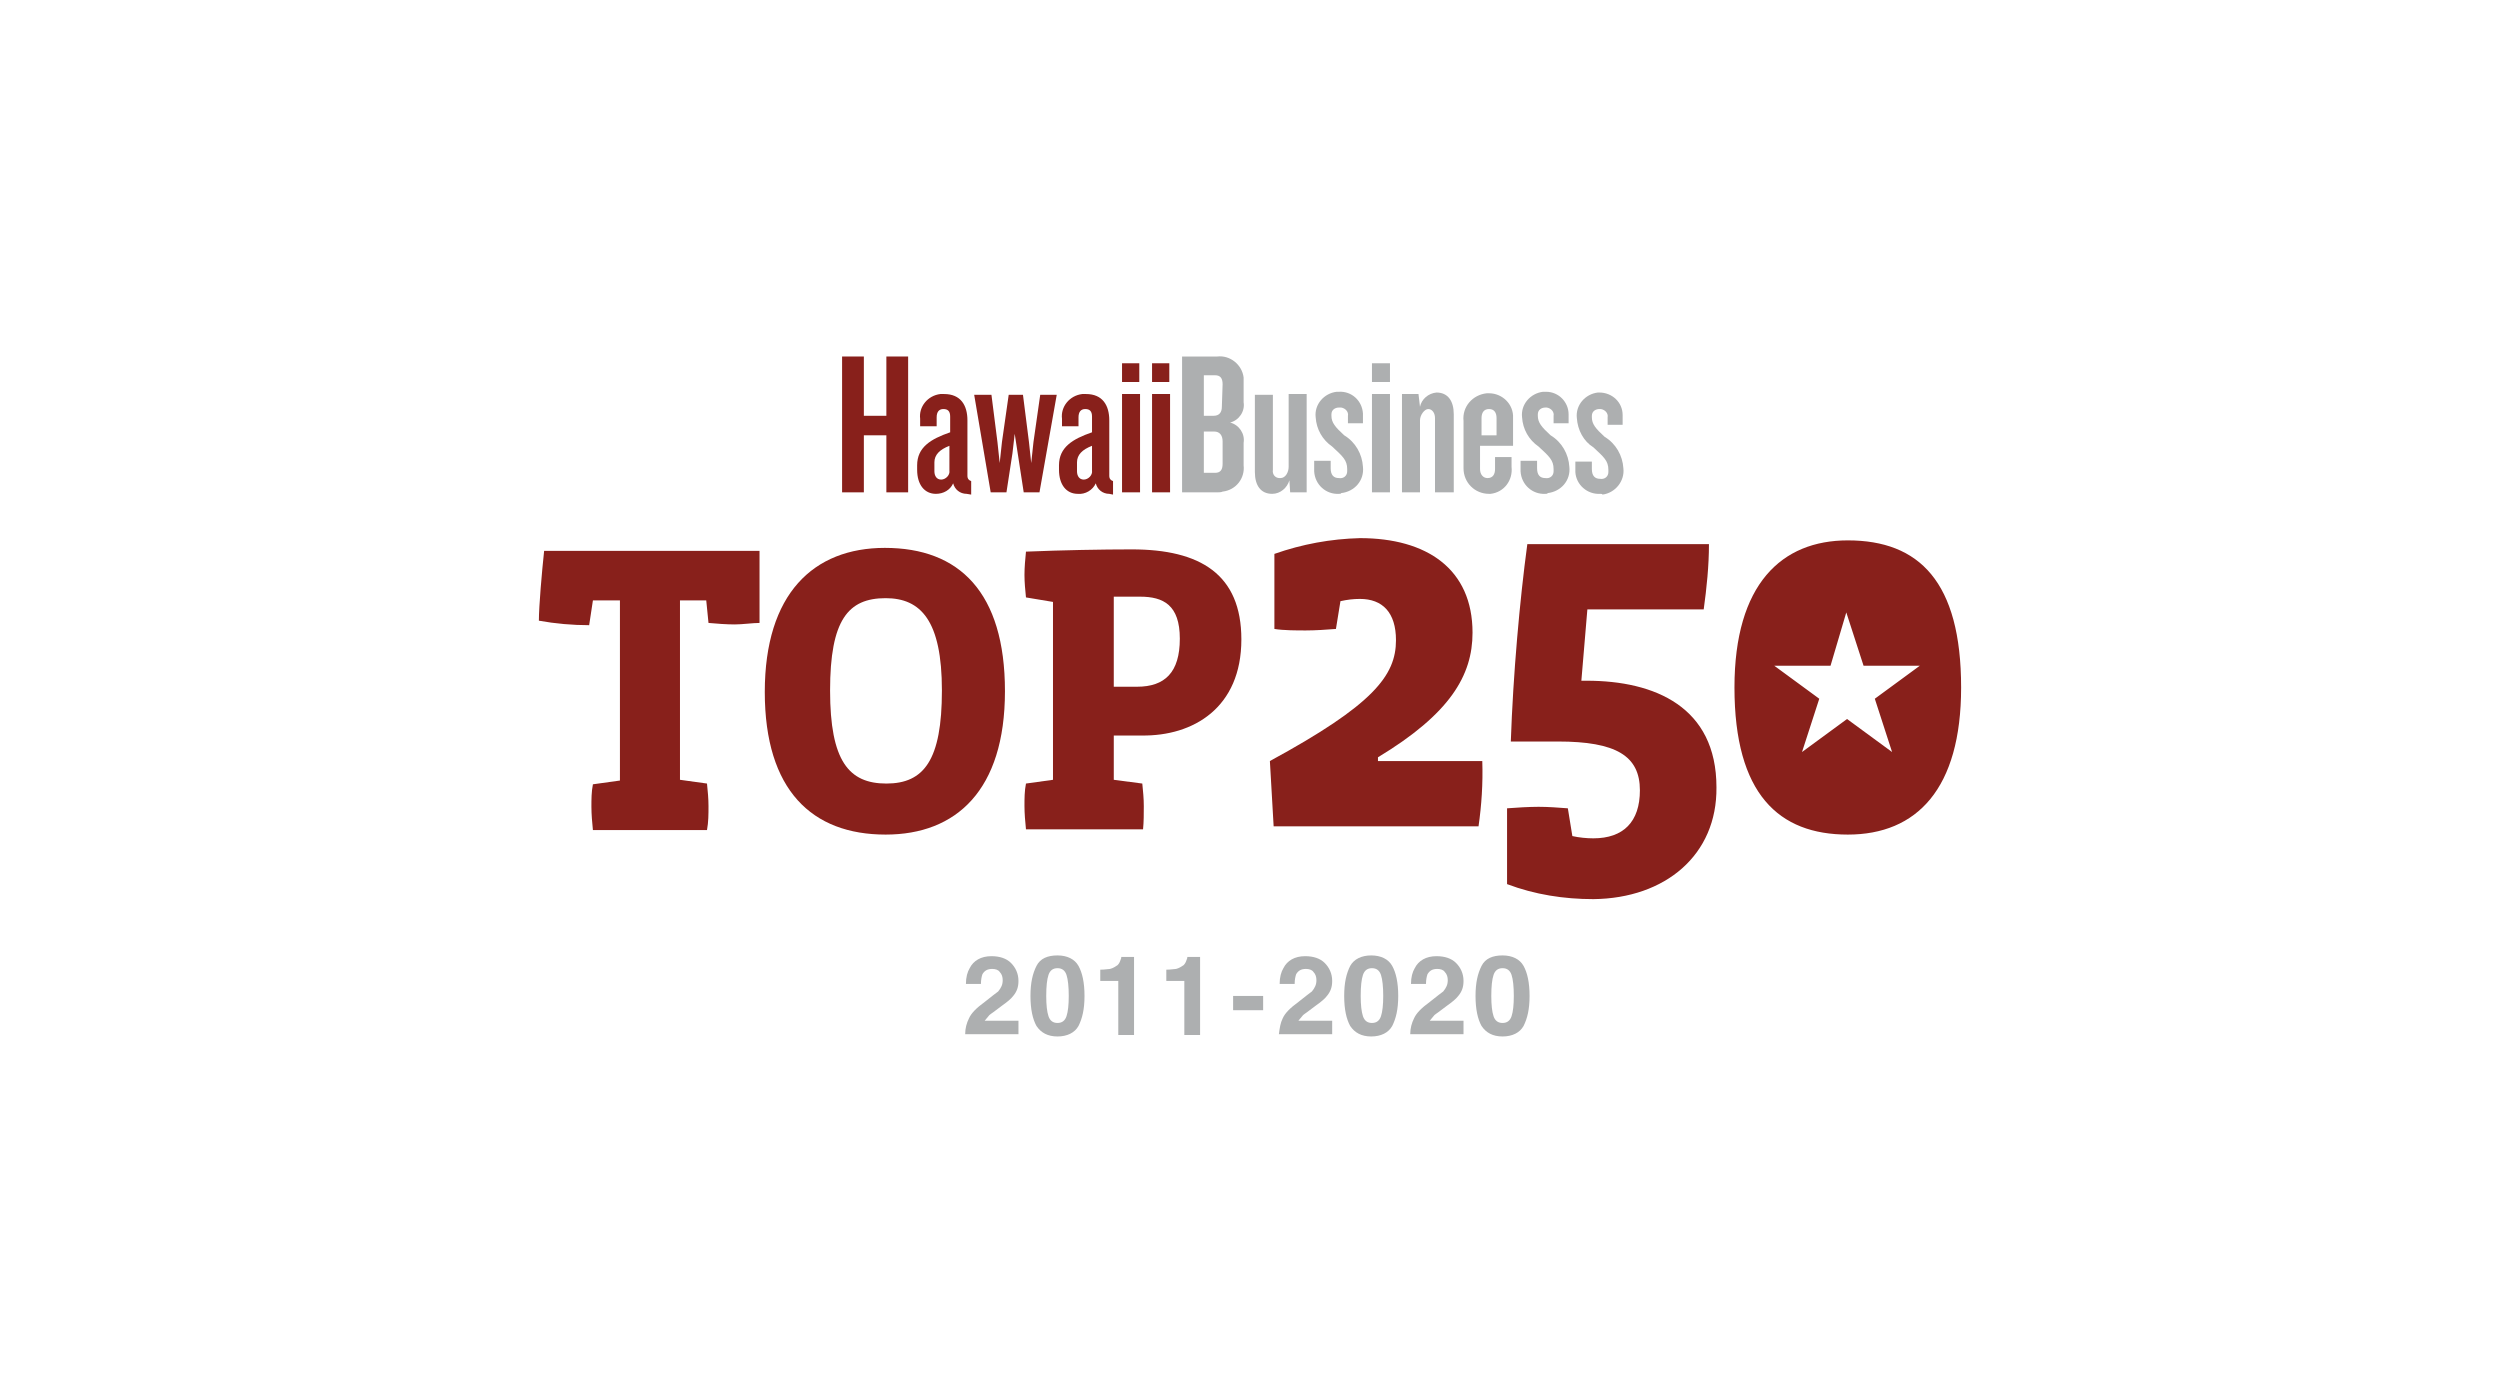 <?xml version="1.0" encoding="utf-8"?>
<!-- Generator: Adobe Illustrator 24.2.3, SVG Export Plug-In . SVG Version: 6.00 Build 0)  -->
<svg version="1.1" id="Layer_1" xmlns="http://www.w3.org/2000/svg" xmlns:xlink="http://www.w3.org/1999/xlink" x="0px" y="0px"
	 viewBox="0 0 333.1 185.5" style="enable-background:new 0 0 333.1 185.5;" xml:space="preserve">
<style type="text/css">
	.st0{fill:#88201B;}
	.st1{fill:#ADAFB0;}
</style>
<g>
	<g>
		<path class="st0" d="M243.9,88.7h-7.5l6,4.4l-2.3,7.1l6-4.4l6,4.4l-2.3-7.1l6-4.4h-7.5l-2.3-7.1L243.9,88.7L243.9,88.7z
			 M246.2,111.2c-9.2,0-15.1-5.4-15.1-19.6c0-13.8,6.3-19.6,15.1-19.6c9.5,0,15.1,5.5,15.1,19.6
			C261.3,105.1,255.4,111.2,246.2,111.2z"/>
		<path class="st0" d="M101.2,83c-0.9,0-2.3,0.2-3.3,0.2s-2.5-0.1-3.5-0.2l-0.3-3h-3.5v23.9l3.6,0.5c0.1,1,0.2,2,0.2,3
			c0,1.1,0,2.1-0.2,3.2H79c-0.1-1-0.2-2.1-0.2-3.1s0-2,0.2-3l3.6-0.5V80H79l-0.5,3.3c-2.2,0-4.5-0.2-6.7-0.6c0-1.9,0.4-6.5,0.7-9.3
			h28.7V83z"/>
		<path class="st0" d="M118,79.7c-5,0-7.4,2.9-7.4,12.3s2.5,12.4,7.5,12.4s7.4-3.1,7.4-12.4S122.7,79.7,118,79.7z M118,111.2
			c-9.8,0-16.1-5.9-16.1-19s6.5-19.2,16-19.2c9.9,0,16,5.9,16,19.1S127.4,111.2,118,111.2z"/>
		<path class="st0" d="M151.9,79.5c-1.4,0-2.5,0-3.5,0v12h3.1c3.7,0,5.7-1.9,5.7-6.4S155,79.5,151.9,79.5L151.9,79.5z M152.1,98
			h-3.7v5.9l3.8,0.5c0.1,1,0.2,2,0.2,3s0,2.1-0.1,3.1h-15.6c-0.1-1-0.2-2.1-0.2-3.1s0-2,0.2-3l3.6-0.5V80.2l-3.6-0.6
			c-0.1-1-0.2-2-0.2-3s0.1-2.1,0.2-3.1c4.8-0.2,10.2-0.3,14.1-0.3c9.1,0,14.6,3.3,14.6,12C165.4,94.3,159,98.1,152.1,98L152.1,98z"
			/>
		<path class="st0" d="M197,110.1h-27.3l-0.5-8.7C183,93.9,186,90,186,85.3c0-3.7-1.8-5.5-4.8-5.5c-0.9,0-1.7,0.1-2.6,0.3l-0.6,3.7
			c-1.2,0.1-2.8,0.2-4,0.2s-3,0-4.2-0.2v-10c3.7-1.3,7.5-2,11.4-2.1c8.9,0,15,4.1,15,12.6c0,5.7-3,10.8-12.6,16.6v0.5h13.9
			C197.6,104.4,197.4,107.3,197,110.1L197,110.1z"/>
		<path class="st0" d="M212.3,119.8c-3.9,0-7.8-0.6-11.5-2v-10.1c1.2-0.1,3-0.2,4.2-0.2c1.3,0,2.6,0.1,3.9,0.2l0.6,3.7
			c0.9,0.2,1.9,0.3,2.8,0.3c4,0,6.2-2.2,6.2-6.4c0-4.6-3.2-6.5-10.9-6.5h-6.3c0.3-8.9,1.2-18.9,2.2-26.3h24.2c0,2.9-0.3,5.8-0.7,8.7
			h-15.5l-0.8,9.5h0.7c9.1,0,17.3,3.5,17.3,14.2C228.8,113.9,221.9,119.7,212.3,119.8L212.3,119.8z"/>
		<g>
			<polygon class="st0" points="118.1,65.6 118.1,58 115.1,58 115.1,65.6 112.2,65.6 112.2,47.5 115.1,47.5 115.1,55.4 118.1,55.4 
				118.1,47.5 121,47.5 121,65.6 			"/>
			<path class="st0" d="M126.5,59.4c-1.3,0.5-2,1.2-2,2.2v1.2c0,0.6,0.3,1.1,0.9,1.1s1.2-0.6,1.1-1.2l0,0V59.4z M128.8,65.8
				c-0.9,0-1.6-0.6-1.8-1.4c-0.4,0.9-1.3,1.4-2.3,1.4c-1.5,0-2.5-1.2-2.5-3.2V62c0-2.4,1.8-3.5,4.4-4.4v-2.1c0-0.7-0.3-1-0.9-1
				s-0.9,0.4-0.9,1.1v1.2h-2.2v-1c-0.2-1.6,1-3.1,2.7-3.3c0.2,0,0.3,0,0.5,0c2.2,0,3.1,1.5,3.1,3.5v7.4c0,0.4,0.2,0.6,0.5,0.7v1.8
				L128.8,65.8L128.8,65.8z"/>
			<polygon class="st0" points="138.5,65.6 136.4,65.6 135.6,60.4 135.2,57.8 134.9,60.4 134.1,65.6 132,65.6 129.8,52.6 
				132.1,52.6 132.9,58.9 133.2,61.7 133.5,58.9 134.4,52.6 136.3,52.6 137.1,58.9 137.4,61.7 137.7,58.9 138.6,52.6 140.8,52.6 			
				"/>
			<path class="st0" d="M145.5,59.4c-1.3,0.5-2,1.2-2,2.2v1.2c0,0.6,0.3,1.1,0.9,1.1c0.6,0,1.2-0.6,1.1-1.2l0,0V59.4z M147.8,65.8
				c-0.9,0-1.6-0.6-1.8-1.4c-0.4,0.9-1.4,1.5-2.4,1.4c-1.5,0-2.5-1.2-2.5-3.2V62c0-2.4,1.8-3.5,4.4-4.4v-2.1c0-0.7-0.3-1-0.9-1
				c-0.6,0-0.9,0.4-0.9,1.1v1.2h-2.2v-1c-0.2-1.6,1-3.1,2.7-3.3c0.2,0,0.4,0,0.5,0c2.2,0,3.1,1.5,3.1,3.5v7.4c0,0.4,0.2,0.6,0.5,0.7
				v1.8L147.8,65.8L147.8,65.8z"/>
			<path class="st0" d="M149.5,50.9v-2.5h2.3v2.5H149.5z M149.5,65.6V52.5h2.4v13.1H149.5z"/>
			<path class="st0" d="M153.5,50.9v-2.5h2.3v2.5H153.5z M153.5,65.6V52.5h2.4v13.1H153.5z"/>
			<path class="st1" d="M162.9,58.8c0-0.8-0.4-1.3-1.1-1.3h-1.4V63h1.5c0.7,0,1-0.4,1-1.2V58.8z M162.9,51.2c0-0.8-0.3-1.2-1-1.2
				h-1.5v5.4h1.3c0.7,0,1.1-0.4,1.1-1.2L162.9,51.2L162.9,51.2z M162.2,65.6h-4.7V47.5h4.7c1.7-0.2,3.3,1.1,3.5,2.8
				c0,0.2,0,0.5,0,0.7v2.6c0.2,1.2-0.6,2.4-1.8,2.7c1.2,0.3,2,1.5,1.8,2.7v3c0.2,1.7-1,3.3-2.8,3.5
				C162.7,65.6,162.4,65.6,162.2,65.6L162.2,65.6z"/>
			<path class="st1" d="M171.9,65.6l-0.1-1.6c-0.3,1-1.2,1.8-2.3,1.8c-1.5,0-2.3-1.1-2.3-2.9V52.6h2.4v10c-0.1,0.6,0.3,1.1,0.9,1.1
				c0,0,0,0,0.1,0c0.7,0,1.1-0.8,1.1-1.5v-9.7h2.4v13.1H171.9z"/>
			<path class="st1" d="M178.4,65.8c-1.7,0.1-3.2-1.2-3.3-3c0-0.2,0-0.4,0-0.6v-0.8h2.2v1c0,0.9,0.4,1.3,1.1,1.3
				c0.6,0.1,1.1-0.3,1.1-0.9c0-0.1,0-0.2,0-0.3c0-1.2-0.6-1.7-2-3c-1.3-0.9-2.1-2.3-2.2-3.9c-0.2-1.7,1.1-3.2,2.8-3.4
				c0.1,0,0.2,0,0.3,0c1.7-0.1,3.1,1.2,3.2,2.9c0,0.2,0,0.4,0,0.5v0.8h-2v-1c0.1-0.5-0.3-1-0.9-1.1c-0.1,0-0.2,0-0.3,0
				c-0.5,0-1,0.3-1,0.9c0,0.1,0,0.1,0,0.2c0,0.9,0.5,1.5,1.7,2.6c1.5,0.9,2.4,2.5,2.5,4.2c0.2,1.8-1.1,3.3-2.9,3.5
				C178.7,65.8,178.5,65.8,178.4,65.8z"/>
			<path class="st1" d="M182.8,50.9v-2.5h2.4v2.5H182.8z M182.8,65.6V52.5h2.4v13.1H182.8z"/>
			<path class="st1" d="M191.2,65.6v-9.9c0-0.7-0.4-1.2-0.9-1.2s-1.1,0.8-1.1,1.5v9.6h-2.4V52.5h2.2l0.2,1.7c0.2-1,1.1-1.8,2.2-1.9
				c1.5,0,2.3,1.1,2.3,2.9v10.4H191.2z"/>
			<path class="st1" d="M199.4,55.7c0-0.7-0.3-1.2-1-1.2s-1,0.5-1,1.2V58h2V55.7z M198.4,65.8c-1.9,0-3.4-1.5-3.4-3.4
				c0-0.1,0-0.2,0-0.3v-6c-0.2-1.9,1.2-3.5,3.1-3.7c0.1,0,0.2,0,0.3,0c1.8,0,3.3,1.5,3.2,3.3c0,0.1,0,0.3,0,0.4v3.3h-4.4v3.1
				c0,0.7,0.4,1.2,1,1.2c0.7,0,1-0.5,1-1.2v-1.6h2.2v1.3c0.2,1.8-1,3.4-2.8,3.6C198.6,65.8,198.5,65.8,198.4,65.8z"/>
			<path class="st1" d="M205.9,65.8c-1.7,0.1-3.2-1.2-3.3-3c0-0.2,0-0.4,0-0.6v-0.8h2.2v1c0,0.9,0.4,1.3,1.1,1.3
				c0.6,0.1,1.1-0.3,1.1-0.9c0-0.1,0-0.2,0-0.3c0-1.2-0.6-1.7-2-3c-1.3-0.9-2.1-2.3-2.2-3.9c-0.2-1.7,1.1-3.2,2.8-3.4
				c0.1,0,0.3,0,0.4,0c1.7,0,3,1.4,3,3c0,0.1,0,0.2,0,0.4v0.8h-2v-1c0.1-0.5-0.3-1-0.9-1.1c-0.1,0-0.2,0-0.2,0c-0.5,0-1,0.3-1,0.9
				c0,0.1,0,0.1,0,0.2c0,0.9,0.5,1.5,1.7,2.6c1.5,0.9,2.4,2.5,2.5,4.2c0.2,1.8-1.1,3.3-2.9,3.5C206.2,65.8,206.1,65.8,205.9,65.8z"
				/>
			<path class="st1" d="M213.2,65.8c-1.7,0.1-3.2-1.2-3.3-2.9c0-0.2,0-0.4,0-0.6v-0.8h2.2v1c0,0.9,0.4,1.3,1.1,1.3
				c0.6,0.1,1.1-0.3,1.1-0.9c0-0.1,0-0.2,0-0.3c0-1.2-0.6-1.7-2-3c-1.3-0.8-2.1-2.3-2.2-3.9c-0.2-1.7,1.1-3.2,2.8-3.4
				c0.1,0,0.2,0,0.2,0c1.7,0,3.1,1.3,3.1,3c0,0.2,0,0.3,0,0.5v0.8h-2v-1c0.1-0.5-0.3-1-0.9-1.1c-0.1,0-0.1,0-0.2,0
				c-0.5,0-1,0.3-1,0.9c0,0.1,0,0.1,0,0.2c0,0.9,0.5,1.5,1.7,2.6c1.5,0.9,2.4,2.5,2.5,4.2c0.2,1.7-1.1,3.3-2.8,3.5
				C213.5,65.8,213.4,65.8,213.2,65.8z"/>
		</g>
	</g>
	<g>
		<path class="st1" d="M129.1,135.7c0.3-0.7,1-1.4,2.1-2.2c0.9-0.7,1.5-1.2,1.8-1.4c0.4-0.5,0.6-0.9,0.6-1.5c0-0.4-0.1-0.8-0.4-1.1
			c-0.2-0.3-0.6-0.4-1-0.4c-0.6,0-1,0.2-1.3,0.7c-0.1,0.3-0.2,0.7-0.2,1.3h-2c0-0.9,0.2-1.6,0.5-2.1c0.5-1,1.5-1.6,2.9-1.6
			c1.1,0,2,0.3,2.6,0.9c0.6,0.6,1,1.4,1,2.4c0,0.8-0.2,1.4-0.7,2c-0.3,0.4-0.8,0.8-1.5,1.3l-0.8,0.6c-0.5,0.4-0.9,0.6-1,0.8
			c-0.2,0.2-0.3,0.4-0.5,0.6h4.5v1.8h-7.1C128.6,137,128.8,136.3,129.1,135.7z"/>
		<path class="st1" d="M143.7,128.7c0.5,0.9,0.8,2.2,0.8,4s-0.3,3-0.8,4c-0.5,0.9-1.5,1.4-2.8,1.4s-2.2-0.5-2.8-1.4
			c-0.5-0.9-0.8-2.2-0.8-4s0.3-3,0.8-4s1.5-1.4,2.8-1.4S143.2,127.8,143.7,128.7z M139.7,135.4c0.2,0.6,0.6,0.9,1.2,0.9
			s1-0.3,1.2-0.9c0.2-0.6,0.3-1.5,0.3-2.7s-0.1-2.2-0.3-2.8s-0.6-0.9-1.2-0.9s-1,0.3-1.2,0.9c-0.2,0.6-0.3,1.5-0.3,2.8
			C139.4,133.9,139.5,134.8,139.7,135.4z"/>
		<path class="st1" d="M146.6,130.6v-1.4c0.6,0,1.1-0.1,1.3-0.1c0.4-0.1,0.7-0.3,1-0.5c0.2-0.2,0.3-0.4,0.4-0.7
			c0.1-0.2,0.1-0.3,0.1-0.4h1.7v10.4H149v-7.2h-2.4V130.6z"/>
		<path class="st1" d="M155.4,130.6v-1.4c0.6,0,1.1-0.1,1.3-0.1c0.4-0.1,0.7-0.3,1-0.5c0.2-0.2,0.3-0.4,0.4-0.7
			c0.1-0.2,0.1-0.3,0.1-0.4h1.7v10.4h-2.1v-7.2h-2.4V130.6z"/>
		<path class="st1" d="M164.3,132.7h4v1.9h-4V132.7z"/>
		<path class="st1" d="M170.9,135.7c0.3-0.7,1-1.4,2.1-2.2c0.9-0.7,1.5-1.2,1.8-1.4c0.4-0.5,0.6-0.9,0.6-1.5c0-0.4-0.1-0.8-0.4-1.1
			c-0.2-0.3-0.6-0.4-1-0.4c-0.6,0-1,0.2-1.3,0.7c-0.1,0.3-0.2,0.7-0.2,1.3h-2c0-0.9,0.2-1.6,0.5-2.1c0.5-1,1.5-1.6,2.9-1.6
			c1.1,0,2,0.3,2.6,0.9c0.6,0.6,1,1.4,1,2.4c0,0.8-0.2,1.4-0.7,2c-0.3,0.4-0.8,0.8-1.5,1.3l-0.8,0.6c-0.5,0.4-0.9,0.6-1,0.8
			c-0.2,0.2-0.3,0.4-0.5,0.6h4.5v1.8h-7.1C170.5,137,170.6,136.3,170.9,135.7z"/>
		<path class="st1" d="M185.5,128.7c0.5,0.9,0.8,2.2,0.8,4s-0.3,3-0.8,4c-0.5,0.9-1.5,1.4-2.8,1.4s-2.2-0.5-2.8-1.4
			c-0.5-0.9-0.8-2.2-0.8-4s0.3-3,0.8-4c0.5-0.9,1.5-1.4,2.8-1.4S185,127.8,185.5,128.7z M181.6,135.4c0.2,0.6,0.6,0.9,1.2,0.9
			s1-0.3,1.2-0.9c0.2-0.6,0.3-1.5,0.3-2.7s-0.1-2.2-0.3-2.8s-0.6-0.9-1.2-0.9s-1,0.3-1.2,0.9c-0.2,0.6-0.3,1.5-0.3,2.8
			C181.3,133.9,181.4,134.8,181.6,135.4z"/>
		<path class="st1" d="M188.4,135.7c0.3-0.7,1-1.4,2.1-2.2c0.9-0.7,1.5-1.2,1.8-1.4c0.4-0.5,0.6-0.9,0.6-1.5c0-0.4-0.1-0.8-0.4-1.1
			c-0.2-0.3-0.6-0.4-1-0.4c-0.6,0-1,0.2-1.3,0.7c-0.1,0.3-0.2,0.7-0.2,1.3h-2c0-0.9,0.2-1.6,0.5-2.1c0.5-1,1.5-1.6,2.9-1.6
			c1.1,0,2,0.3,2.6,0.9c0.6,0.6,1,1.4,1,2.4c0,0.8-0.2,1.4-0.7,2c-0.3,0.4-0.8,0.8-1.5,1.3l-0.8,0.6c-0.5,0.4-0.9,0.6-1,0.8
			c-0.2,0.2-0.3,0.4-0.5,0.6h4.5v1.8h-7.1C187.9,137,188.1,136.3,188.4,135.7z"/>
		<path class="st1" d="M203,128.7c0.5,0.9,0.8,2.2,0.8,4s-0.3,3-0.8,4c-0.5,0.9-1.5,1.4-2.8,1.4s-2.2-0.5-2.8-1.4
			c-0.5-0.9-0.8-2.2-0.8-4s0.3-3,0.8-4s1.5-1.4,2.8-1.4S202.5,127.8,203,128.7z M199,135.4c0.2,0.6,0.6,0.9,1.2,0.9s1-0.3,1.2-0.9
			c0.2-0.6,0.3-1.5,0.3-2.7s-0.1-2.2-0.3-2.8s-0.6-0.9-1.2-0.9s-1,0.3-1.2,0.9c-0.2,0.6-0.3,1.5-0.3,2.8
			C198.7,133.9,198.8,134.8,199,135.4z"/>
	</g>
</g>
<g id="Layer_2_1_">
</g>
</svg>
